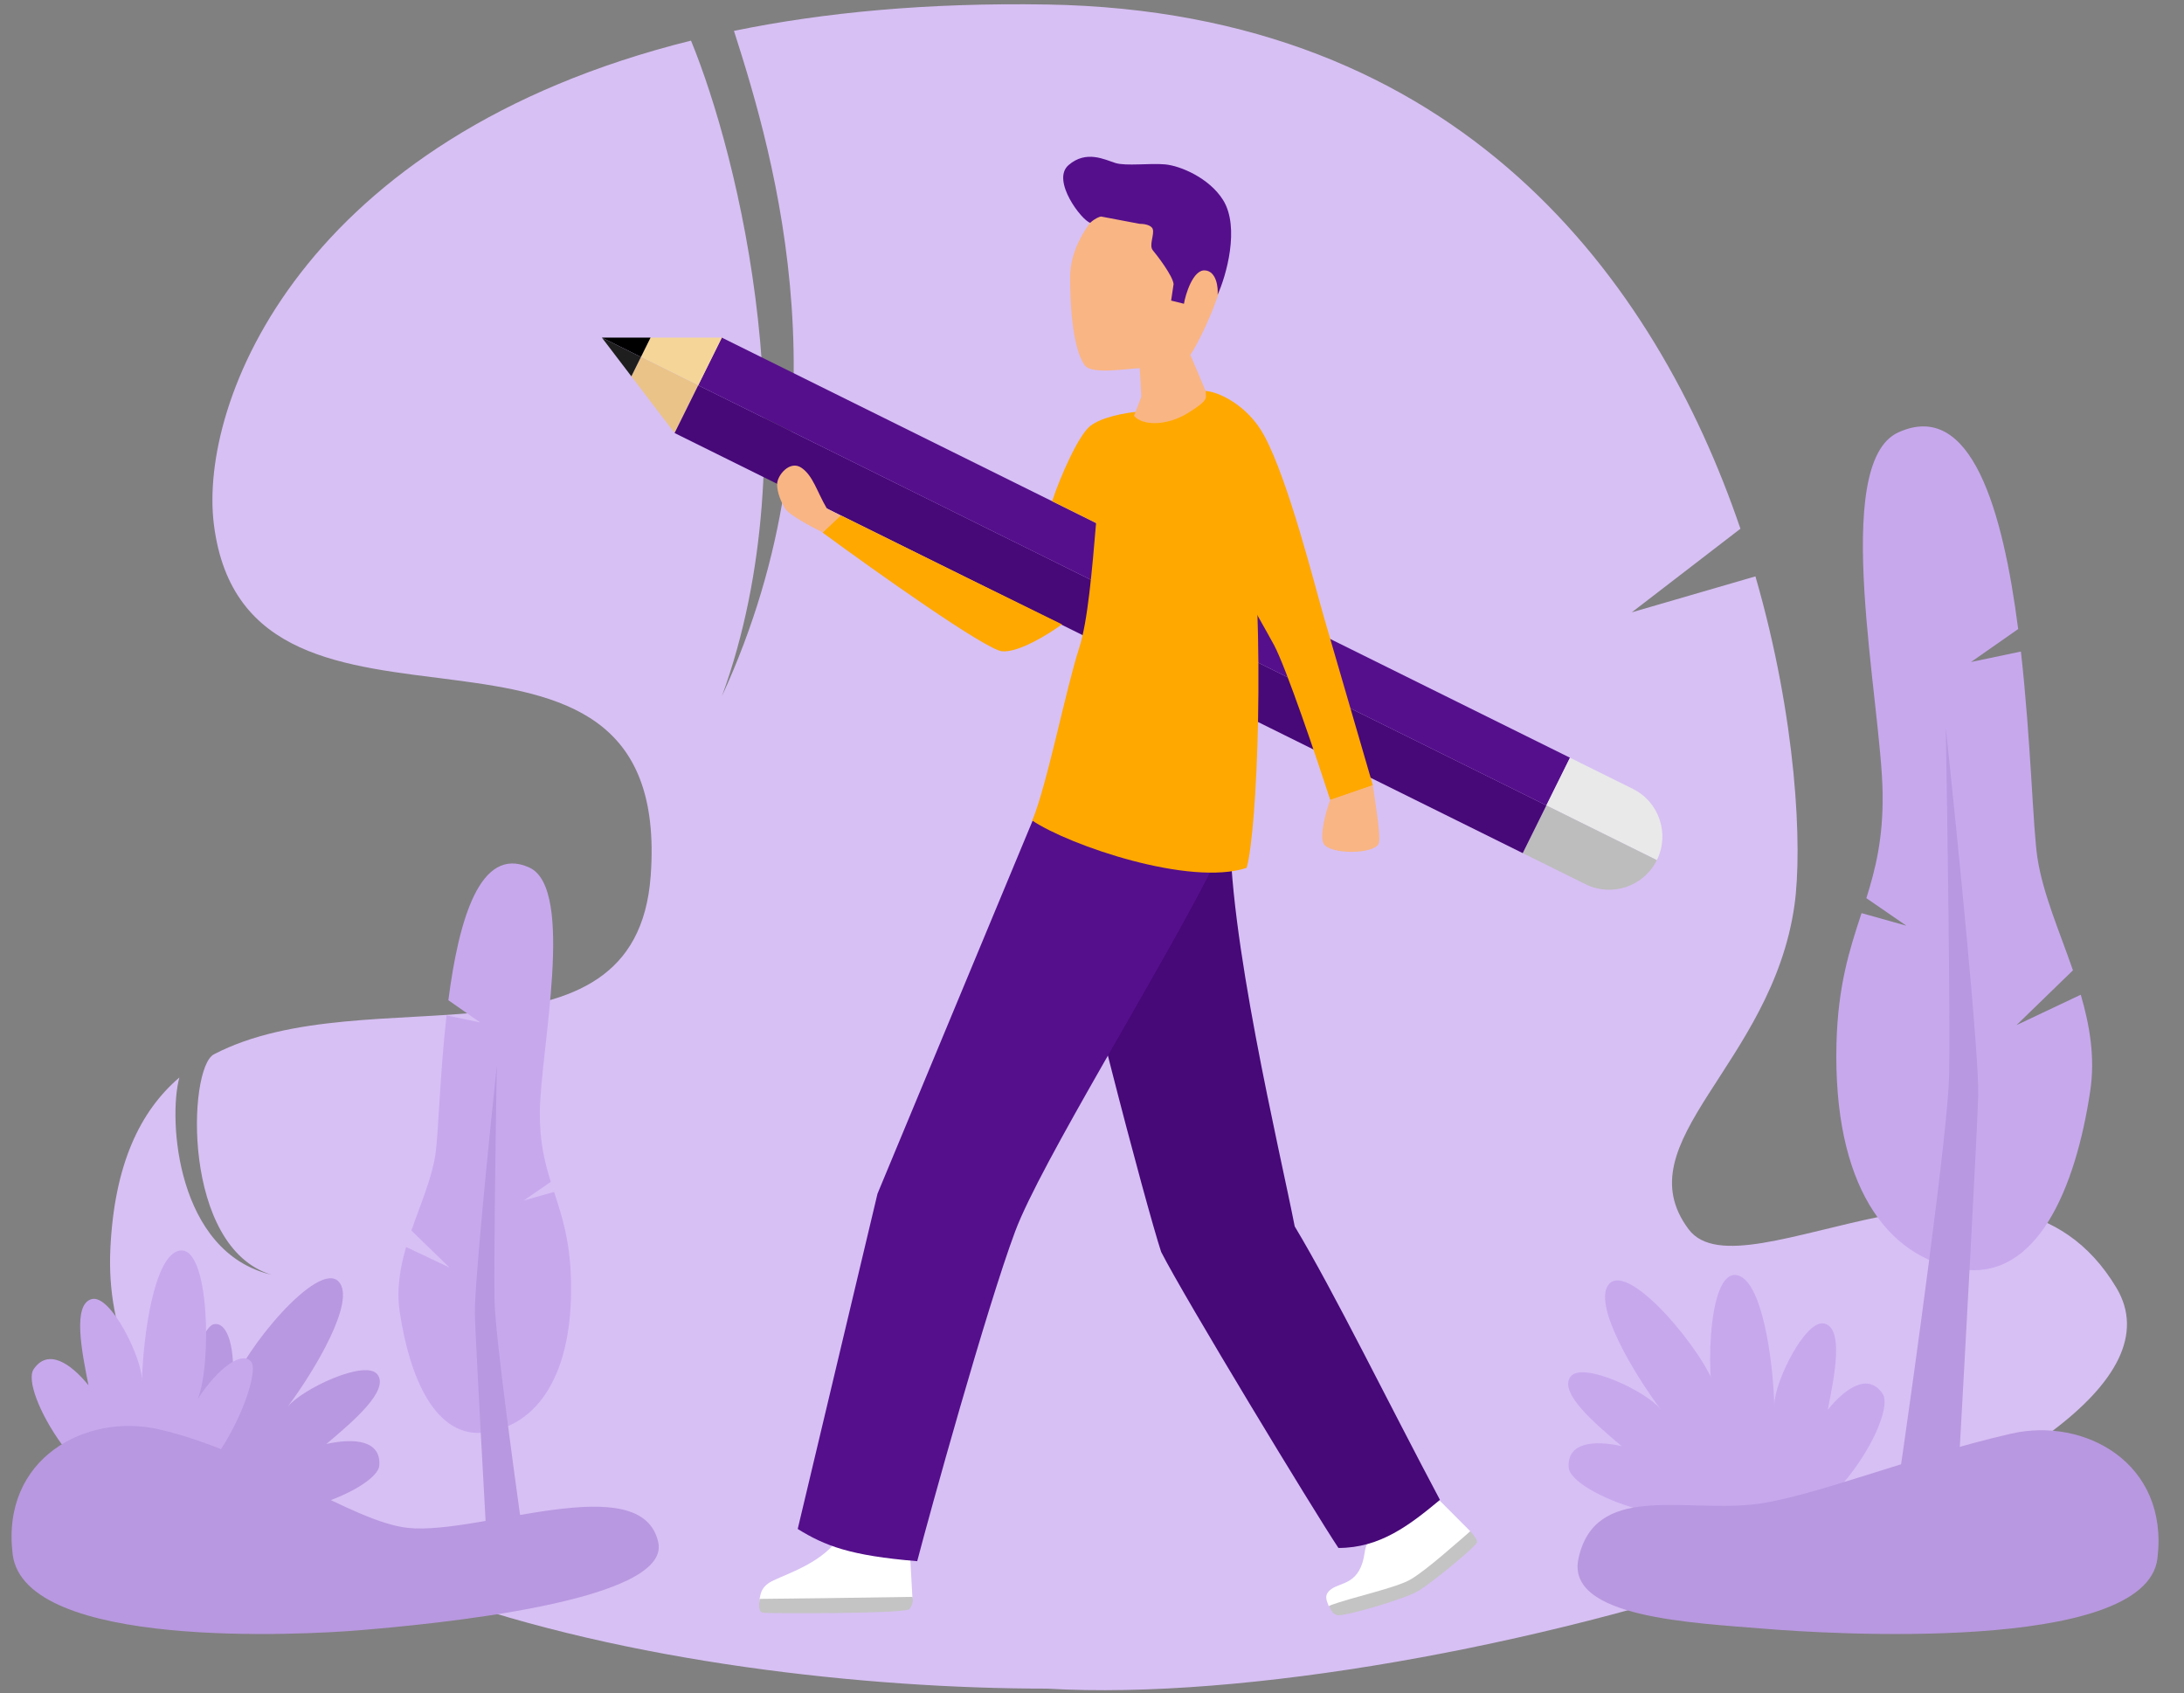 <svg width="485" height="376" viewBox="0 0 485 376" fill="none" xmlns="http://www.w3.org/2000/svg">
<rect x="0" y="0" width="485" height="376" fill="#808080" stroke="none"/>
<path d="M375 273C387 289 445.5 245 470 286C494.5 327 320.333 380.167 232.5 375C151.5 375 21.154 351.536 24.5 277.5C25.36 258.484 31.18 246.694 39.835 239.281C37.307 248.464 39.157 278.161 60.333 283.099C40.346 277.103 41.681 237.174 47.5 234.139C81.457 216.43 141.197 239.911 144.5 194.5C149.7 123 55.01 176 47.5 116.5C44.059 89.239 67.056 30.497 153.45 9.021C164.039 34.782 180.24 99.96 160.327 154.577C188.935 92.472 172.084 35.18 162.991 6.857C182.925 2.757 205.965 0.564 232.5 1C324.499 2.513 367.776 62.458 386.498 117.418L362.371 135.981L389.828 127.999C399.021 159.755 400.278 188.376 398.5 201C393.5 236.5 360.375 253.5 375 273Z" fill="#D7C0F4"/>
<path d="M435.59 281.867C418.788 279.352 407.075 262.849 407.825 231.845C408.14 218.848 410.763 210.823 413.278 203.132L413.394 202.779L423.366 205.583L414.463 199.461C416.502 192.967 418.189 186.185 418.077 176.333C417.849 156.202 406.338 102.967 421.548 96.027C437.796 88.613 444.771 113.359 448.177 139.693L437.697 147.016L448.781 144.69C451.008 164.448 451.44 184.015 452.464 190.594C453.708 198.59 457.362 206.86 460.338 215.483L447.8 227.656L462.077 220.902C464.085 227.782 465.282 234.889 464.179 242.263C460.953 263.821 452.393 284.381 435.59 281.867Z" fill="#C7A8ED"/>
<path d="M432.834 238.981C432.561 251.206 425.223 304.28 421.588 329.289L435.097 323.489C436.388 300.423 439.037 252.112 439.305 243.391C439.573 234.67 434.613 185.221 432.1 161.586C432.459 182.291 433.108 226.757 432.834 238.981Z" fill="#B898E0"/>
<path d="M348.365 325.937C347.943 320.311 353.924 319.783 360.116 321.146C354.206 316.157 346.124 309.306 348.754 305.736C351.346 302.217 365.645 308.975 368.76 312.944C362.761 304.932 353.476 289.401 357.346 285.126C361.879 280.119 378.673 300.517 380.994 308.404C380.235 300.122 381.98 293.867 385.147 294.564C389.08 295.43 397.789 324.272 386.945 333.321C376.102 342.369 348.787 331.562 348.365 325.937Z" fill="#C7A8ED"/>
<path d="M418.07 309.504C414.897 304.84 409.888 308.151 405.892 313.073C407.41 305.489 409.468 295.096 405.187 293.939C400.968 292.8 393.988 306.992 394.021 312.038C393.727 302.033 391.321 284.099 385.63 283.164C378.965 282.069 378.526 308.486 381.622 316.104C377.059 309.15 371.798 305.343 369.754 307.86C367.216 310.986 378.361 338.978 392.48 339.305C406.599 339.633 421.243 314.169 418.07 309.504Z" fill="#C7A8ED"/>
<path d="M446.725 318.354C462.802 314.7 481.714 324.789 479.1 346.104C476.486 367.419 404.499 362.754 392.145 361.725C375.886 360.37 347.673 359.296 350.534 346.104C354.154 329.414 373.245 335.72 389.131 334.111C401.536 332.855 424.605 323.381 446.725 318.354Z" fill="#B898E0"/>
<path d="M108.063 318.073C119.402 316.376 127.307 305.238 126.801 284.314C126.588 275.543 124.818 270.128 123.12 264.937L123.043 264.699L116.312 266.591L122.321 262.459C120.945 258.077 119.806 253.5 119.882 246.851C120.036 233.265 127.804 197.338 117.54 192.655C106.574 187.651 101.867 204.352 99.568 222.124L106.641 227.066L99.161 225.496C97.657 238.83 97.366 252.035 96.675 256.475C95.836 261.872 93.37 267.453 91.361 273.272L99.822 281.487L90.188 276.929C88.832 281.572 88.024 286.369 88.769 291.345C90.946 305.894 96.723 319.77 108.063 318.073Z" fill="#C7A8ED"/>
<path d="M109.831 289.032C110.016 297.308 114.984 333.24 117.444 350.171L108.299 346.244C107.424 330.628 105.631 297.922 105.45 292.018C105.268 286.114 108.626 252.636 110.328 236.635C110.085 250.652 109.645 280.756 109.831 289.032Z" fill="#B898E0"/>
<path d="M84.228 325.46C84.65 319.834 78.669 319.306 72.477 320.669C78.387 315.68 86.47 308.829 83.84 305.259C81.248 301.74 66.949 308.498 63.833 312.467C69.833 304.455 79.118 288.924 75.247 284.649C70.714 279.642 53.921 300.039 51.6 307.927C52.359 299.645 50.614 293.39 47.447 294.087C43.514 294.953 34.805 323.795 45.648 332.844C56.492 341.892 83.806 331.085 84.228 325.46Z" fill="#B898E0"/>
<path d="M7.472 304.064C10.645 299.399 15.654 302.71 19.65 307.632C18.133 300.048 16.074 289.655 20.355 288.499C24.574 287.359 31.555 301.552 31.521 306.597C31.815 296.592 34.221 278.659 39.912 277.723C46.577 276.628 47.016 303.045 43.92 310.663C48.483 303.71 53.744 299.902 55.788 302.419C58.326 305.546 47.181 333.537 33.062 333.865C18.943 334.192 4.299 308.728 7.472 304.064Z" fill="#C7A8ED"/>
<path d="M35.185 317.397C19.107 313.743 0.195 323.832 2.809 345.147C5.424 366.462 67.472 363.068 79.826 362.038C96.085 360.683 149.046 355.724 146.185 342.533C142.565 325.842 106.571 340.924 90.685 339.315C78.279 338.059 57.304 322.424 35.185 317.397Z" fill="#B898E0"/>
<rect x="160.296" y="74.977" width="210.187" height="11.823" transform="rotate(26.35 160.296 74.977)" fill="#550F8C"/>
<path d="M144.457 74.977L160.296 74.977L155.048 85.571L142.335 79.274L144.457 74.977Z" fill="#F5D698"/>
<path d="M140.202 83.569L149.801 96.169L155.048 85.574L142.335 79.277L140.202 83.569Z" fill="#EAC388"/>
<path d="M142.335 79.274L144.463 74.977L133.658 74.977L142.335 79.274Z" fill="black"/>
<path d="M142.335 79.274L140.206 83.572L133.658 74.977L142.335 79.274Z" fill="#1E1E1E"/>
<path d="M348.645 168.269L362.59 175.176C368.441 178.074 370.835 185.167 367.937 191.018L343.397 178.863L348.645 168.269Z" fill="#E9E9E9"/>
<path d="M343.397 178.862L367.937 191.017C365.039 196.868 357.946 199.262 352.094 196.364L338.15 189.457L343.397 178.862Z" fill="#BDBDBD"/>
<rect x="155.052" y="85.571" width="210.187" height="11.823" transform="rotate(26.35 155.052 85.571)" fill="#470878"/>
<path d="M202.612 354.624L202.152 346.294C197.949 343.51 188.666 338.948 185.154 342.973C180.765 348.006 172.89 350.071 170.71 351.557C168.966 352.746 168.894 354.103 168.683 355.073L168.744 356.557L202.431 355.776L202.612 354.624Z" fill="white"/>
<path d="M201.948 357.351C202.819 356.309 202.754 355.099 202.612 354.624C192.181 354.813 170.925 355.071 168.683 355.073C168.532 356.406 168.412 357.92 169.382 358.132C170.351 358.343 201.076 358.394 201.948 357.351Z" fill="#C4C4C4"/>
<path d="M326.511 340.062L318.614 332.138C313.756 333.878 303.845 338.817 303.07 344.661C302.101 351.964 297.78 351.295 295.618 352.912C293.889 354.206 294.605 355.383 295.074 356.691C297.939 355.665 306.307 355.94 310.194 354.548C314.081 353.157 322.433 343.982 326.511 340.062Z" fill="white"/>
<path d="M328.008 342.478C328.093 341.773 327.005 340.658 326.511 340.062C322.957 343.091 317.063 348.416 313.435 350.647C310.152 352.666 300.176 354.671 295.175 356.602C295.443 357.349 295.868 358.42 296.979 358.697C298.368 359.043 312.09 355.134 315.186 353.182C318.282 351.231 327.902 343.359 328.008 342.478Z" fill="#C4C4C4"/>
<path d="M287.516 272.351C284.308 255.843 272.413 206.558 273.219 182.297L233.087 178.447C239.198 210.243 254.568 267.968 257.854 278.013C263.118 288.341 291.768 335.577 297.226 343.762C306.503 343.762 313.051 338.669 319.77 333.084C308.322 311.565 296.316 287.008 287.516 272.351Z" fill="#470878"/>
<path d="M177.149 339.547L194.865 265.094L230.408 179.616L268.985 193.227C256.841 217.094 231.09 258.324 225.423 273.497C219.108 290.404 206.358 336.386 203.684 346.699C188.708 345.468 183.163 343.262 177.149 339.547Z" fill="#550F8C"/>
<path d="M174.339 112.925C175.198 114.332 180.233 117.029 182.643 118.201L186.845 114.586L183.62 112.925C181.391 109.131 180.583 105.697 178.004 103.899C175.424 102.101 172.573 105.556 172.573 107.545C172.573 109.432 173.479 111.518 174.339 112.925Z" fill="#F9B583"/>
<path d="M276.844 192.731C264.223 196.907 237.501 187.76 229.246 182.235C232.668 173.733 236.666 153.082 239.667 143.855C243.418 132.322 243.627 97.642 246.638 93.398C252.708 94.027 259.736 91.015 267.679 86.814C270.933 91.753 276.569 102.19 277.448 109.879C281.006 141.034 279.242 184.168 276.844 192.731Z" fill="#FFA800"/>
<path d="M222.532 144.634C226.192 144.982 232.99 140.757 235.822 138.651L214.811 128.329L186.763 114.475L182.66 118.27C194.426 126.913 218.872 144.285 222.532 144.634Z" fill="#FFA800"/>
<path d="M294.015 137.102C297.414 148.811 302.671 166.847 304.874 174.402L295.431 177.707C292.362 168.264 285.563 148.15 282.919 143.24C280.275 138.33 266.079 113.495 259.312 101.691L267.454 86.814C270.246 86.814 277.049 89.817 280.804 96.847C286.211 106.971 292.009 130.192 294.015 137.102Z" fill="#FFA800"/>
<path d="M242.086 94.618C244.648 92.568 250.106 91.681 252.242 91.467L255.119 93.202L246.61 117.747L233.641 111.308C235.563 105.542 239.523 96.669 242.086 94.618Z" fill="#FFA800"/>
<path d="M293.992 187.449C292.952 185.894 294.377 180.292 295.413 177.612L304.867 174.375C305.398 178.156 306.767 186.251 306.112 187.449C304.869 189.724 295.546 189.774 293.992 187.449Z" fill="#F9B583"/>
<path d="M264.34 78.822L267.721 86.801C267.773 88.375 268.682 88.721 263.786 91.731C258.891 94.739 253.561 94.478 251.836 92.344L253.455 88.103L253.107 81.757C249.928 81.904 242.44 83.187 240.904 81.138C238.984 78.578 237.618 71.797 237.651 61.41C237.685 51.023 248.772 40.313 256.587 40.026C264.401 39.738 271.676 49.046 272.273 56.452C272.751 62.378 266.781 75.209 264.34 78.822Z" fill="#F9B583"/>
<path d="M271.604 44.417C275.412 50.504 272.263 61.418 270.389 65.443C270.55 64.047 270.206 60.193 267.549 60.044C264.891 59.896 263.225 65.53 262.919 67.457L260.072 66.753L260.619 63.087C260.439 61.241 256.942 56.689 256.013 55.591C255.084 54.493 256.423 52.021 255.978 50.843C255.625 49.901 253.874 49.689 253.045 49.701L244.495 48.081C244.131 48.141 243.142 48.505 242.105 49.476C240.283 49.026 233.362 40.062 237.295 36.662C241.225 33.262 245.332 35.462 247.699 36.197C250.066 36.933 255.311 36.193 258.73 36.505C262.152 36.817 268.555 39.541 271.604 44.417Z" fill="#550F8C"/>
</svg>
